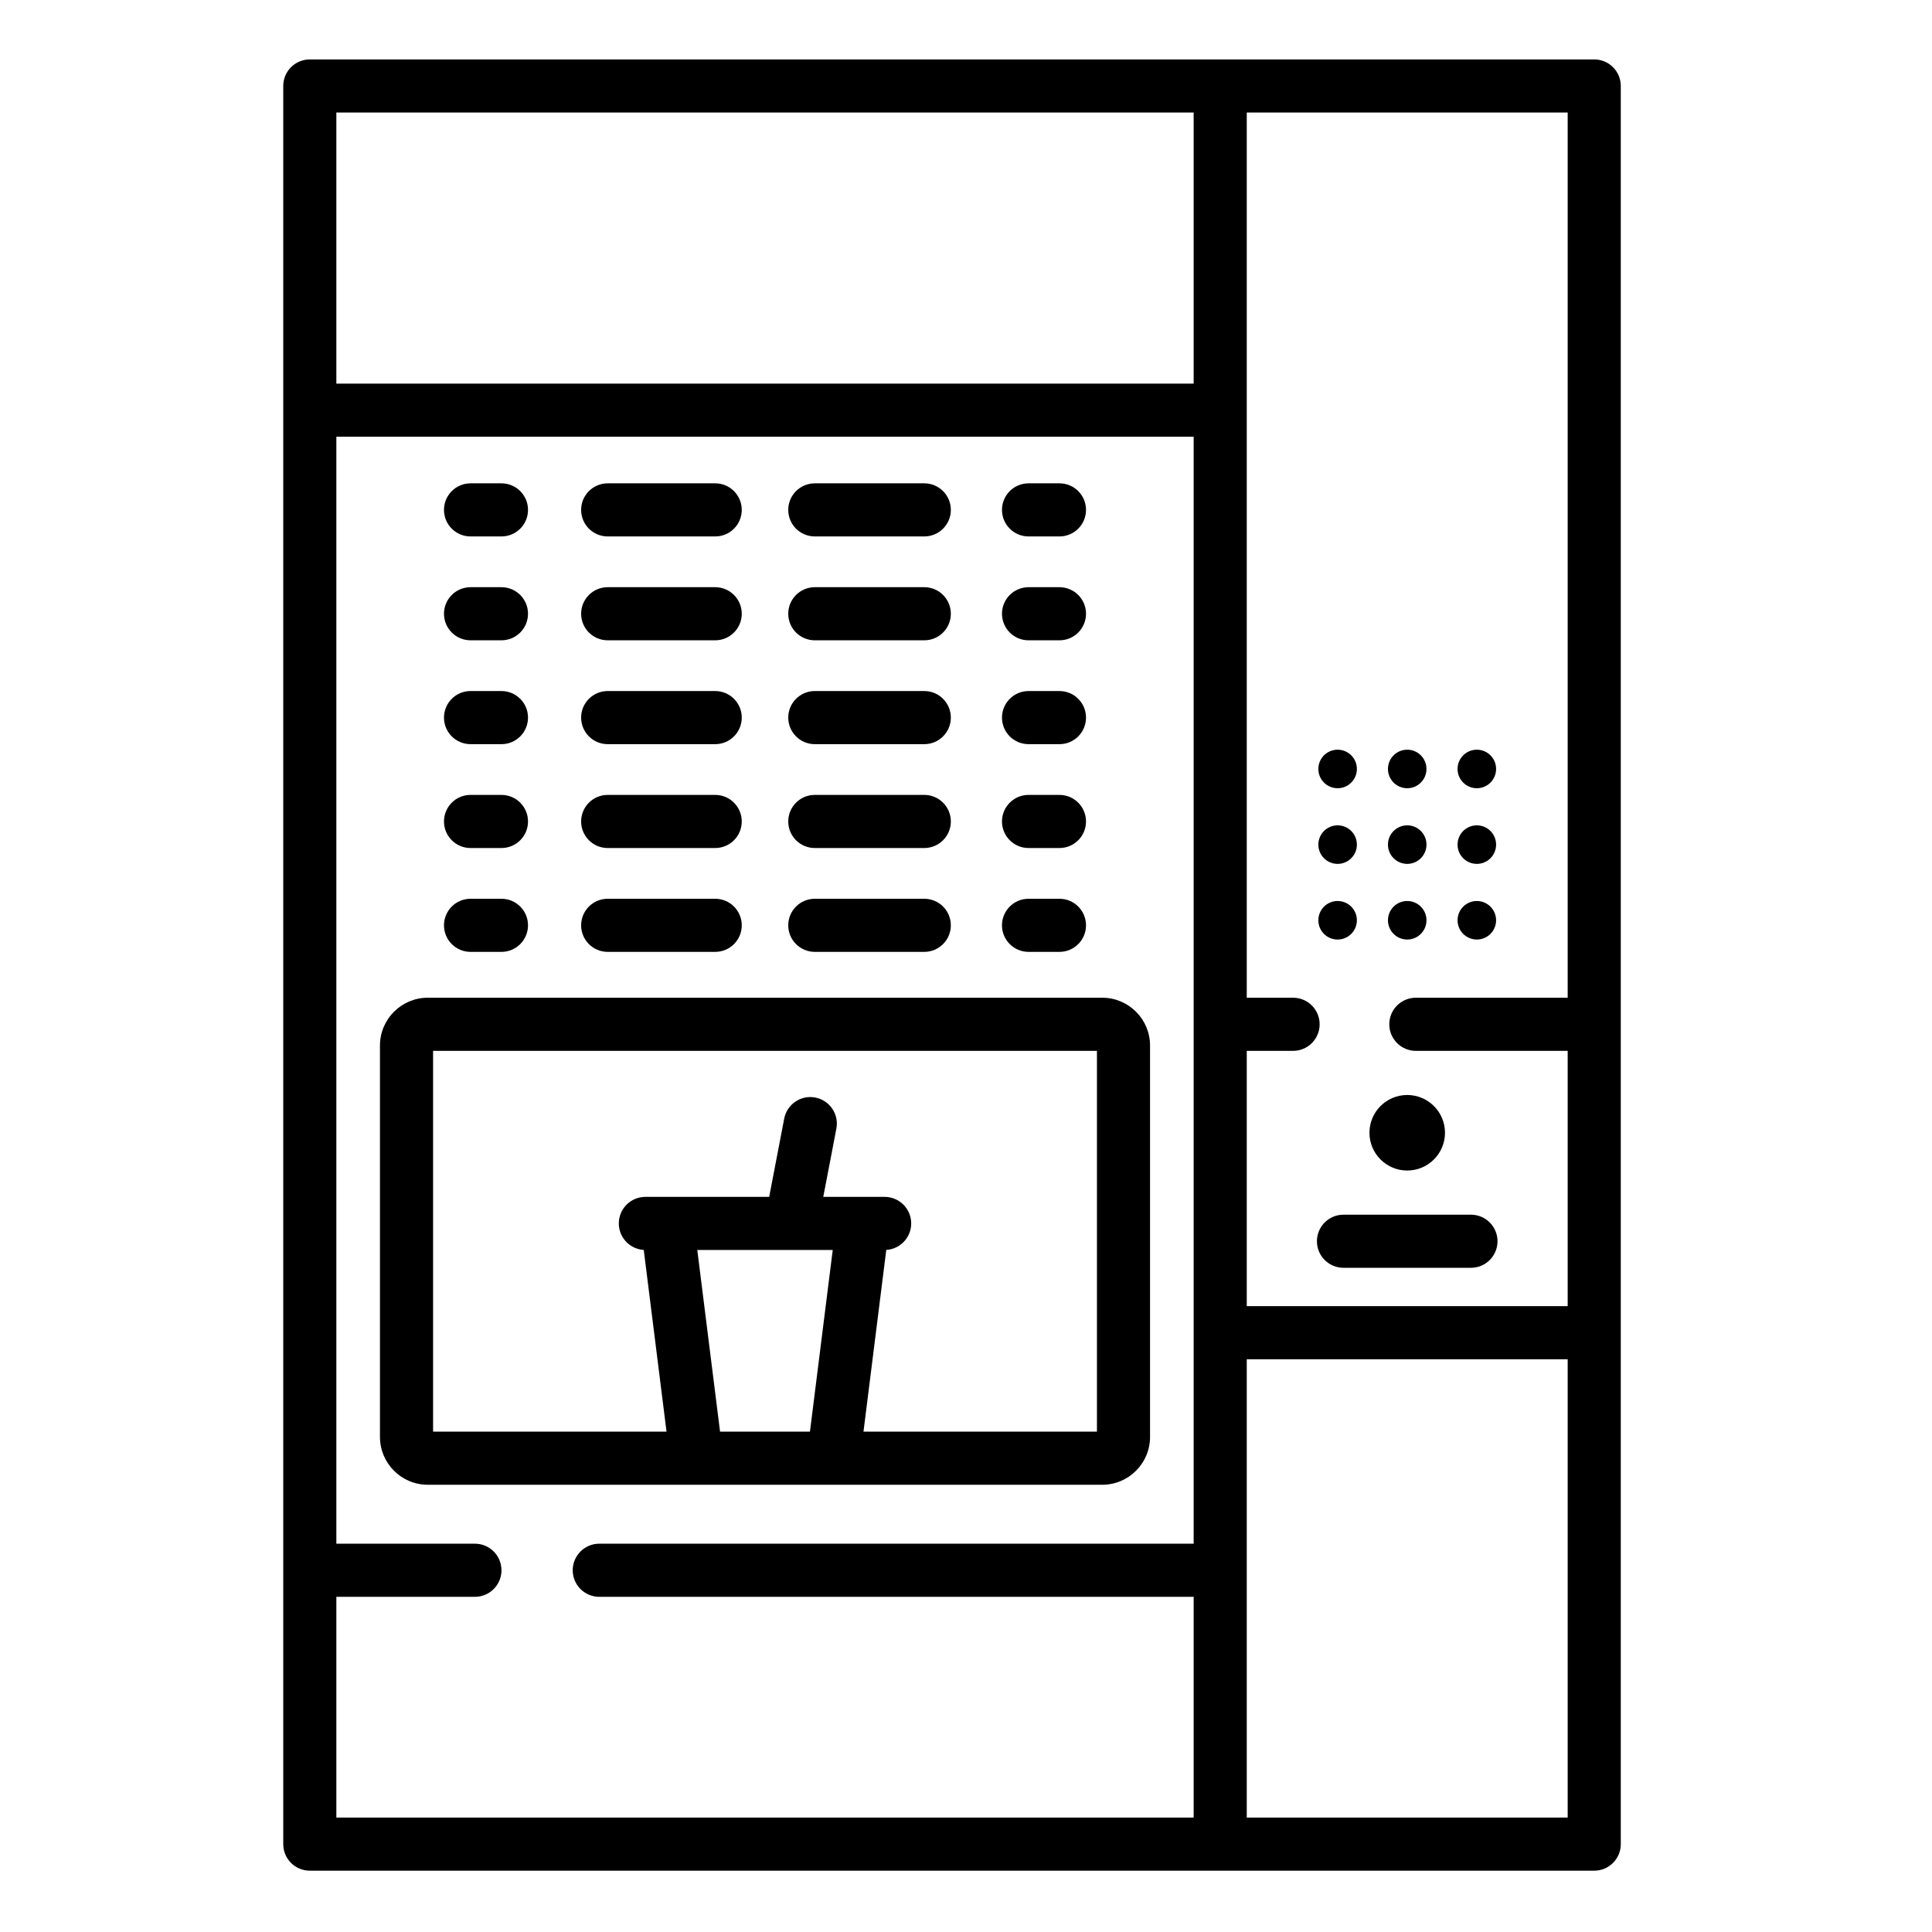 <svg height="682pt" viewBox="-105 -21 682 682.667" width="682pt" xmlns="http://www.w3.org/2000/svg"><path d="m367.309 257.52c3.762 0 6.809-3.051 6.809-6.812 0-3.758-3.047-6.805-6.809-6.805-3.758 0-6.805 3.047-6.805 6.805-.008 3.762 3.047 6.812 6.805 6.812zm0 0"/><path d="m391.902 257.52c3.762 0 6.809-3.051 6.809-6.812 0-3.758-3.047-6.805-6.809-6.805-3.758 0-6.805 3.047-6.805 6.805 0 3.762 3.047 6.812 6.805 6.812zm0 0"/><path d="m416.5 257.52c3.762 0 6.809-3.051 6.809-6.812 0-3.758-3.051-6.805-6.809-6.805-3.762 0-6.809 3.047-6.809 6.805 0 3.762 3.047 6.812 6.809 6.812zm0 0"/><path d="m374.117 277.441c0 3.762-3.047 6.812-6.809 6.812-3.758 0-6.805-3.051-6.805-6.812 0-3.762 3.047-6.809 6.805-6.809 3.762 0 6.809 3.047 6.809 6.809zm0 0"/><path d="m398.711 277.441c0 3.762-3.047 6.812-6.809 6.812-3.758 0-6.805-3.051-6.805-6.812 0-3.762 3.047-6.809 6.805-6.809 3.762 0 6.809 3.047 6.809 6.809zm0 0"/><path d="m423.309 277.441c0 3.762-3.051 6.812-6.809 6.812-3.762 0-6.809-3.051-6.809-6.812 0-3.762 3.047-6.809 6.809-6.809 3.758 0 6.809 3.047 6.809 6.809zm0 0"/><path d="m367.309 310.984c3.762 0 6.809-3.051 6.809-6.809 0-3.762-3.047-6.809-6.809-6.809-3.758 0-6.805 3.047-6.805 6.809-.008 3.762 3.047 6.809 6.805 6.809zm0 0"/><path d="m391.902 310.984c3.762 0 6.809-3.051 6.809-6.809 0-3.762-3.047-6.809-6.809-6.809-3.758 0-6.805 3.047-6.805 6.809s3.047 6.809 6.805 6.809zm0 0"/><path d="m416.5 310.984c3.762 0 6.809-3.051 6.809-6.809 0-3.762-3.051-6.809-6.809-6.809-3.762 0-6.809 3.047-6.809 6.809s3.047 6.809 6.809 6.809zm0 0"/><path d="m457.984 0h-453.848c-5.188 0-9.387 4.199-9.387 9.383v621.234c0 5.184 4.199 9.383 9.387 9.383h453.852c5.18 0 9.379-4.199 9.379-9.383v-621.234c0-5.184-4.199-9.383-9.383-9.383zm-141.543 340.93v183.531h-210.02c-5.184 0-9.387 4.207-9.387 9.387 0 5.184 4.203 9.387 9.387 9.387h210.02v78h-302.926v-78h48.961c5.184 0 9.383-4.203 9.383-9.387 0-5.18-4.199-9.387-9.383-9.387h-48.961v-391.145h302.926zm0-226.379h-302.926v-95.785h302.926zm132.16 506.684h-113.398v-161.945h113.398zm0-289.691h-53.652c-5.18 0-9.383 4.199-9.383 9.387 0 5.18 4.203 9.383 9.383 9.383h53.652v90.203h-113.398v-90.203h16.379c5.18 0 9.379-4.203 9.379-9.383 0-5.188-4.199-9.387-9.379-9.387h-16.379v-312.777h113.398zm0 0"/><path d="m71.855 168.551h-10.922c-5.188 0-9.387-4.199-9.387-9.379 0-5.188 4.199-9.387 9.387-9.387h10.922c5.18 0 9.383 4.199 9.383 9.387 0 5.18-4.203 9.379-9.383 9.379zm0 0"/><path d="m147.383 168.551h-37.988c-5.188 0-9.387-4.199-9.387-9.379 0-5.188 4.199-9.387 9.387-9.387h37.988c5.18 0 9.383 4.199 9.383 9.387 0 5.18-4.203 9.379-9.383 9.379zm0 0"/><path d="m71.855 205.25h-10.922c-5.188 0-9.387-4.199-9.387-9.387 0-5.18 4.199-9.379 9.387-9.379h10.922c5.18 0 9.383 4.199 9.383 9.379 0 5.188-4.203 9.387-9.383 9.387zm0 0"/><path d="m147.383 205.25h-37.988c-5.188 0-9.387-4.199-9.387-9.387 0-5.18 4.199-9.379 9.387-9.379h37.988c5.18 0 9.383 4.199 9.383 9.379 0 5.188-4.203 9.387-9.383 9.387zm0 0"/><path d="m71.855 241.949h-10.922c-5.188 0-9.387-4.199-9.387-9.387 0-5.18 4.199-9.383 9.387-9.383h10.922c5.18 0 9.383 4.203 9.383 9.383 0 5.188-4.203 9.387-9.383 9.387zm0 0"/><path d="m147.383 241.949h-37.988c-5.188 0-9.387-4.199-9.387-9.387 0-5.18 4.199-9.383 9.387-9.383h37.988c5.18 0 9.383 4.203 9.383 9.383 0 5.188-4.203 9.387-9.383 9.387zm0 0"/><path d="m71.855 278.648h-10.922c-5.188 0-9.387-4.199-9.387-9.387 0-5.18 4.199-9.383 9.387-9.383h10.922c5.18 0 9.383 4.203 9.383 9.383 0 5.188-4.203 9.387-9.383 9.387zm0 0"/><path d="m147.383 278.648h-37.988c-5.188 0-9.387-4.199-9.387-9.387 0-5.18 4.199-9.383 9.387-9.383h37.988c5.18 0 9.383 4.203 9.383 9.383 0 5.188-4.203 9.387-9.383 9.387zm0 0"/><path d="m71.855 315.344h-10.922c-5.188 0-9.387-4.203-9.387-9.383 0-5.184 4.199-9.383 9.387-9.383h10.922c5.18 0 9.383 4.199 9.383 9.383 0 5.18-4.203 9.383-9.383 9.383zm0 0"/><path d="m147.383 315.344h-37.988c-5.188 0-9.387-4.203-9.387-9.383 0-5.184 4.199-9.383 9.387-9.383h37.988c5.18 0 9.383 4.199 9.383 9.383 0 5.18-4.203 9.383-9.383 9.383zm0 0"/><path d="m269.023 168.551h-10.922c-5.184 0-9.387-4.199-9.387-9.379 0-5.188 4.203-9.387 9.387-9.387h10.922c5.184 0 9.383 4.199 9.383 9.387 0 5.18-4.199 9.379-9.383 9.379zm0 0"/><path d="m221.258 168.551h-38.68c-5.188 0-9.387-4.199-9.387-9.379 0-5.188 4.199-9.387 9.387-9.387h38.68c5.184 0 9.387 4.199 9.387 9.387 0 5.18-4.203 9.379-9.387 9.379zm0 0"/><path d="m269.023 205.25h-10.922c-5.184 0-9.387-4.199-9.387-9.387 0-5.18 4.203-9.379 9.387-9.379h10.922c5.184 0 9.383 4.199 9.383 9.379 0 5.188-4.199 9.387-9.383 9.387zm0 0"/><path d="m221.258 205.25h-38.68c-5.188 0-9.387-4.199-9.387-9.387 0-5.18 4.199-9.379 9.387-9.379h38.68c5.184 0 9.387 4.199 9.387 9.379 0 5.188-4.203 9.387-9.387 9.387zm0 0"/><path d="m269.023 241.949h-10.922c-5.184 0-9.387-4.199-9.387-9.387 0-5.18 4.203-9.383 9.387-9.383h10.922c5.184 0 9.383 4.203 9.383 9.383 0 5.188-4.199 9.387-9.383 9.387zm0 0"/><path d="m221.258 241.949h-38.68c-5.188 0-9.387-4.199-9.387-9.387 0-5.18 4.199-9.383 9.387-9.383h38.68c5.184 0 9.387 4.203 9.387 9.383 0 5.188-4.203 9.387-9.387 9.387zm0 0"/><path d="m269.023 278.648h-10.922c-5.184 0-9.387-4.199-9.387-9.387 0-5.18 4.203-9.383 9.387-9.383h10.922c5.184 0 9.383 4.203 9.383 9.383 0 5.188-4.199 9.387-9.383 9.387zm0 0"/><path d="m221.258 278.648h-38.68c-5.188 0-9.387-4.199-9.387-9.387 0-5.18 4.199-9.383 9.387-9.383h38.68c5.184 0 9.387 4.203 9.387 9.383 0 5.188-4.203 9.387-9.387 9.387zm0 0"/><path d="m269.023 315.344h-10.922c-5.184 0-9.387-4.203-9.387-9.383 0-5.184 4.203-9.383 9.387-9.383h10.922c5.184 0 9.383 4.199 9.383 9.383 0 5.18-4.199 9.383-9.383 9.383zm0 0"/><path d="m221.258 315.344h-38.68c-5.188 0-9.387-4.203-9.387-9.383 0-5.184 4.199-9.383 9.387-9.383h38.68c5.184 0 9.387 4.199 9.387 9.383 0 5.18-4.203 9.383-9.387 9.383zm0 0"/><path d="m369.383 426.973h45.039c5.184 0 9.387-4.199 9.387-9.387 0-5.18-4.203-9.379-9.387-9.379h-45.039c-5.18 0-9.383 4.199-9.383 9.379 0 5.188 4.203 9.387 9.383 9.387zm0 0"/><path d="m391.902 392.602c7.371 0 13.348-5.969 13.348-13.344s-5.977-13.344-13.348-13.344c-7.367 0-13.344 5.977-13.344 13.344 0 7.367 5.977 13.344 13.344 13.344zm0 0"/><path d="m284.141 503.637c9.312 0 16.891-7.578 16.891-16.887v-138.316c0-9.312-7.578-16.891-16.891-16.891h-238.324c-9.312 0-16.891 7.578-16.891 16.891v138.316c0 9.309 7.578 16.887 16.891 16.887zm-135.043-18.762-8.047-64.191h47.859l-8.051 64.191zm-101.402-134.562h234.57v134.562h-82.492l8.055-64.219c4.91-.301 8.809-4.367 8.809-9.359 0-5.18-4.199-9.383-9.383-9.383h-21.688l4.629-24.121c.977-5.09-2.359-10.004-7.445-10.98-5.094-.984-10.012 2.359-10.988 7.445l-5.309 27.656h-43.75c-5.18 0-9.383 4.203-9.383 9.383 0 4.992 3.895 9.059 8.812 9.359l8.051 64.219h-82.488zm0 0"/></svg>